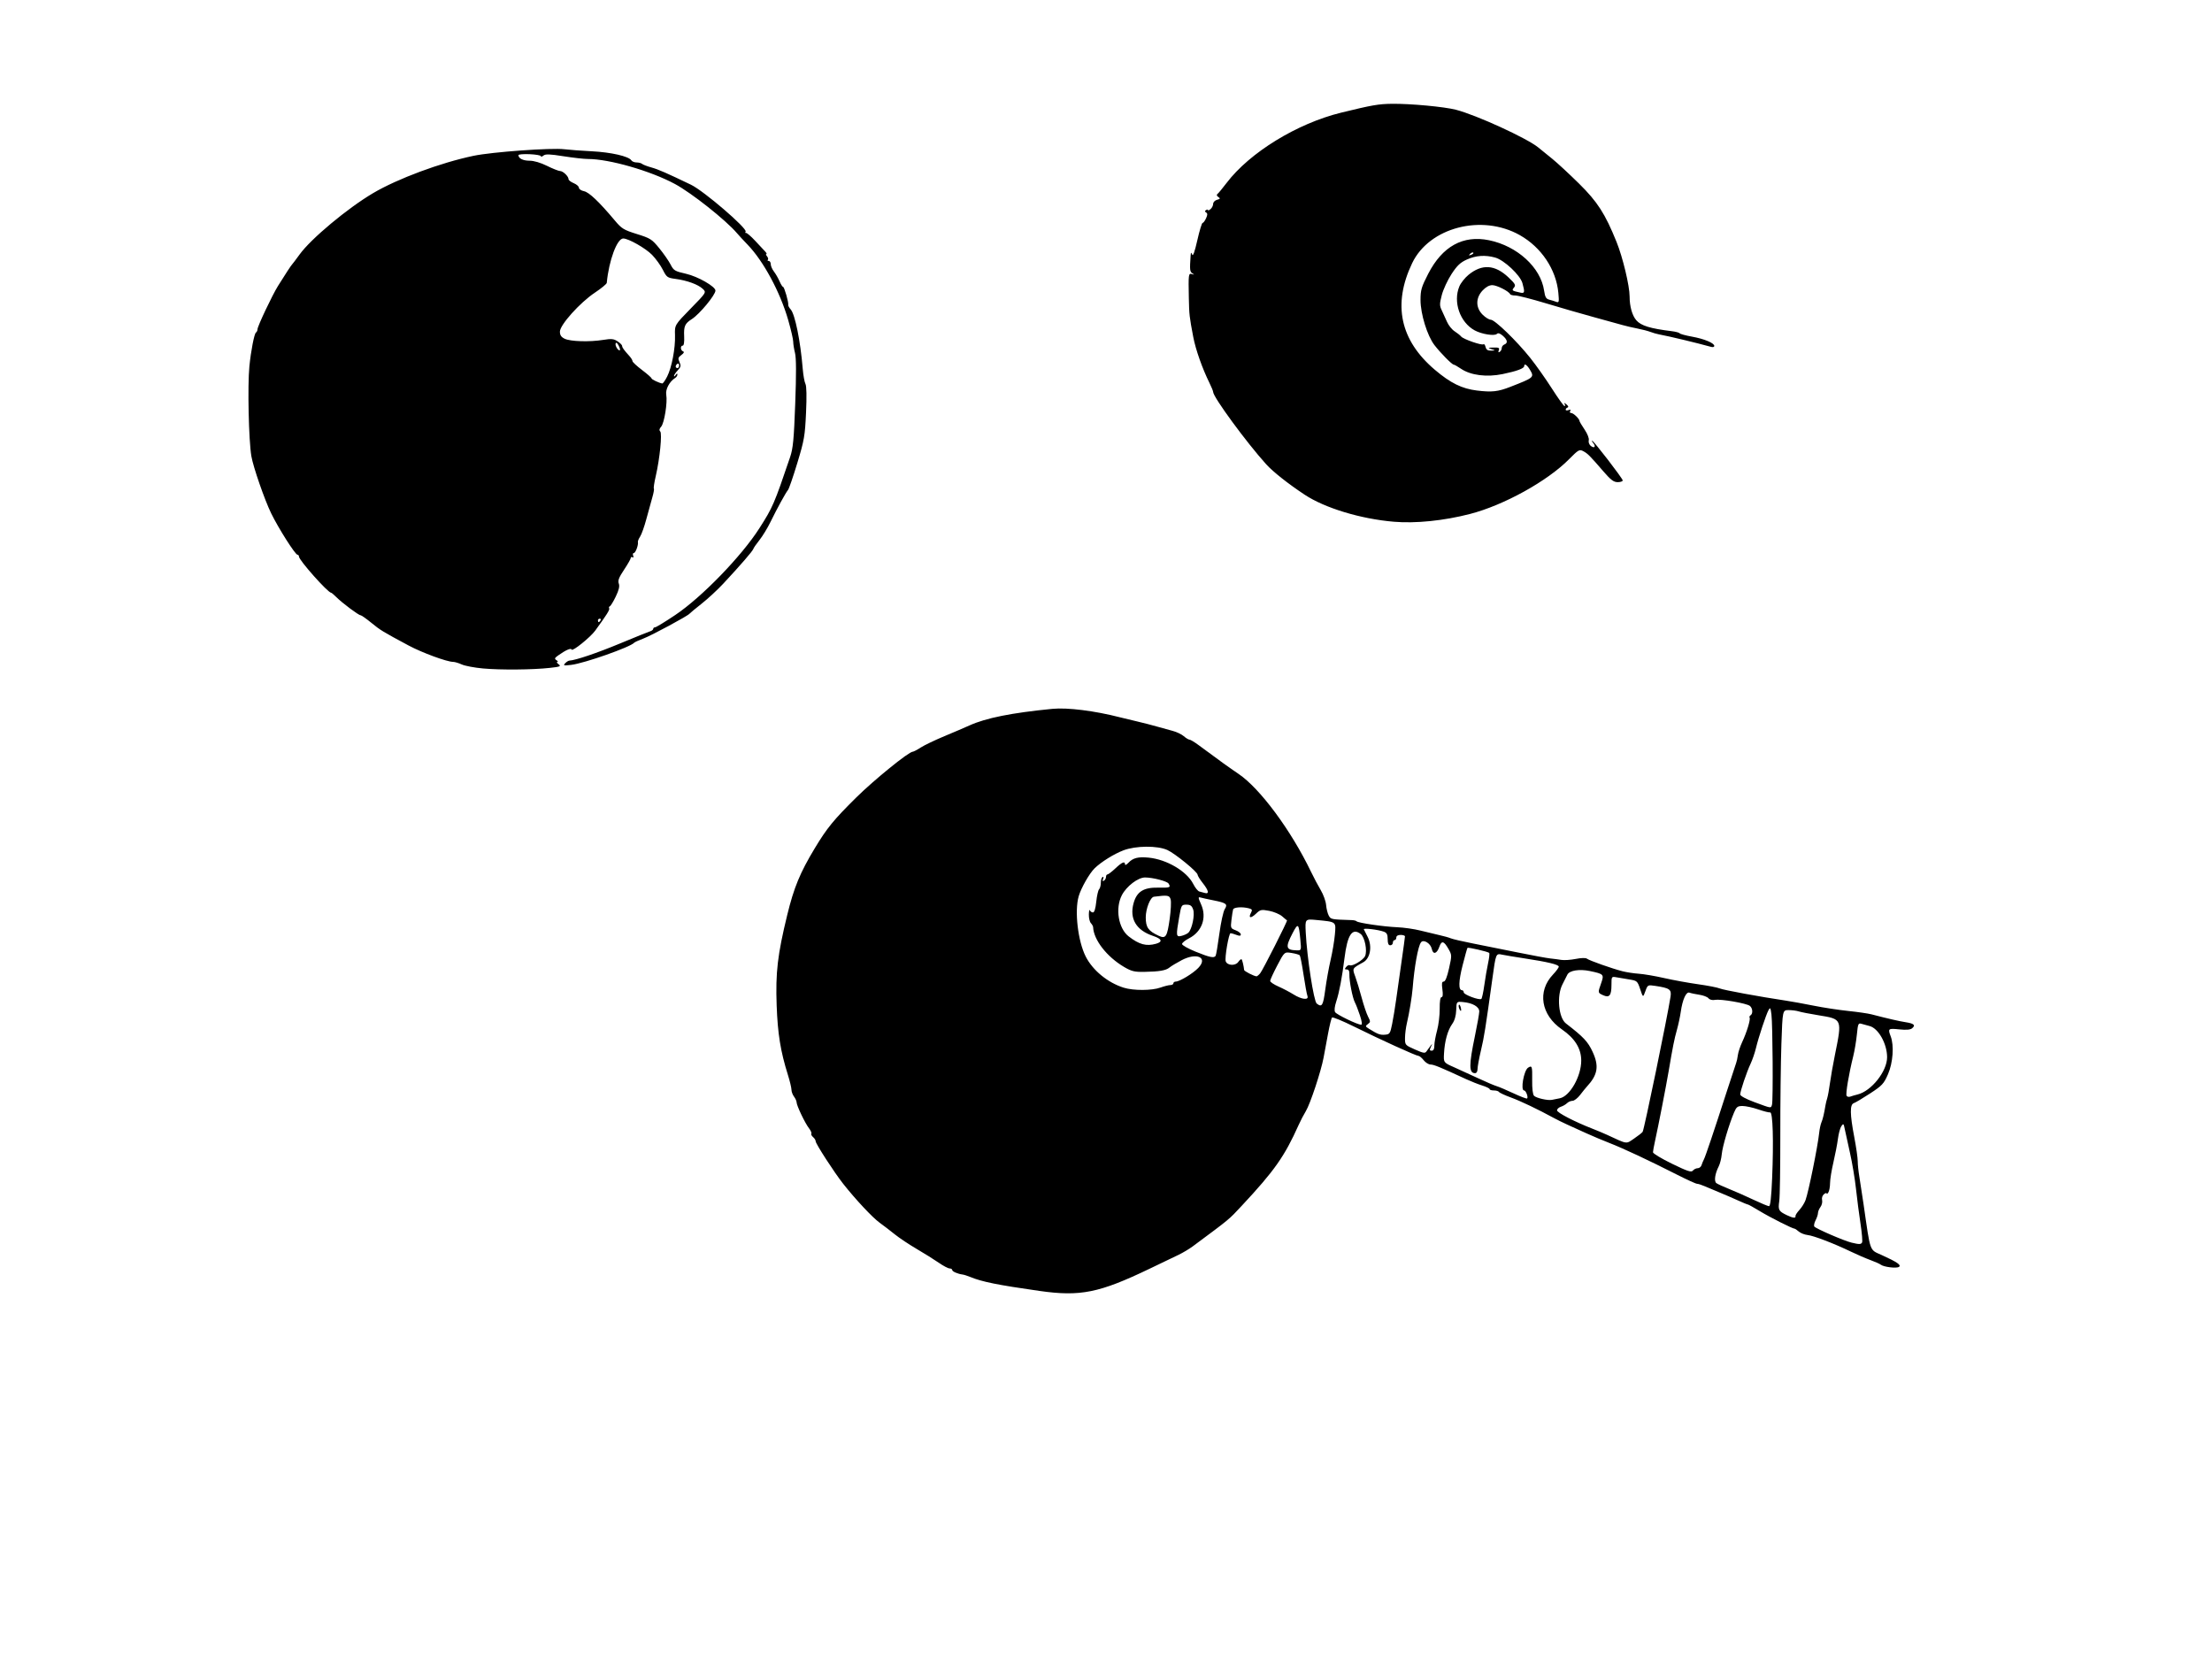 <?xml version="1.0" encoding="UTF-8" standalone="no"?>
<svg
   xmlns:dc="http://purl.org/dc/elements/1.1/"
   xmlns:cc="http://creativecommons.org/ns#"
   xmlns:rdf="http://www.w3.org/1999/02/22-rdf-syntax-ns#"
   xmlns:svg="http://www.w3.org/2000/svg"
   xmlns="http://www.w3.org/2000/svg"
   xmlns:sodipodi="http://sodipodi.sourceforge.net/DTD/sodipodi-0.dtd"
   xmlns:inkscape="http://www.inkscape.org/namespaces/inkscape"
   version="1.1"
   id="svg1007"
   width="640"
   height="480"
   viewBox="0 0 640 480"
   sodipodi:docname="logo_concepts_2020-10-19 by Irina.svg"
   inkscape:version="1.0.1 (3bc2e813f5, 2020-09-07)">
  <defs
     id="defs1011" />
  <sodipodi:namedview
     pagecolor="#ffffff"
     bordercolor="#666666"
     borderopacity="1"
     objecttolerance="10"
     gridtolerance="10"
     guidetolerance="10"
     inkscape:pageopacity="0"
     inkscape:pageshadow="2"
     inkscape:window-width="1868"
     inkscape:window-height="1025"
     id="namedview1009"
     showgrid="false"
     inkscape:zoom="1.8291667"
     inkscape:cx="320"
     inkscape:cy="196.26424"
     inkscape:window-x="0"
     inkscape:window-y="27"
     inkscape:window-maximized="1"
     inkscape:current-layer="g1015" />
  <g
     inkscape:groupmode="layer"
     inkscape:label="Image"
     id="g1015">
    <path
       style="fill:#000000;stroke-width:0.5"
       d="m 300.75,373.505 c -12.077,-1.721 -16.645,-2.641 -20,-4.03 -0.825,-0.342 -1.837,-0.664 -2.25,-0.716 -1.416,-0.18 -3,-0.875 -3,-1.317 0,-0.243 -0.34,-0.442 -0.755,-0.442 -0.415,0 -1.822,-0.741 -3.125,-1.647 -1.303,-0.906 -4.17,-2.698 -6.37,-3.982 -2.2,-1.285 -5.055,-3.188 -6.345,-4.229 -1.29,-1.041 -3.281,-2.568 -4.426,-3.393 -2.033,-1.465 -6.971,-6.742 -10.527,-11.25 C 241.394,339.258 236,330.93 236,330.223 c 0,-0.331 -0.335,-0.879 -0.745,-1.219 -0.409,-0.34 -0.638,-0.791 -0.507,-1.002 0.131,-0.212 -0.178,-0.917 -0.687,-1.568 -1.132,-1.449 -3.556,-6.519 -3.578,-7.482 -0.009,-0.386 -0.346,-1.139 -0.75,-1.672 -0.404,-0.534 -0.737,-1.434 -0.741,-2 -0.004,-0.566 -0.465,-2.492 -1.026,-4.279 -2.135,-6.807 -2.959,-11.892 -3.255,-20.105 -0.344,-9.519 0.257,-14.66 3.055,-26.148 1.938,-7.958 3.704,-12.239 7.966,-19.309 3.539,-5.87 5.482,-8.249 12.027,-14.719 5.12,-5.061 15.175,-13.219 16.294,-13.219 0.257,0 1.305,-0.546 2.331,-1.212 1.025,-0.667 4.114,-2.149 6.864,-3.293 2.75,-1.144 6.013,-2.541 7.25,-3.104 4.733,-2.153 12.191,-3.646 24,-4.803 4.318,-0.423 12.232,0.566 19.5,2.438 0.963,0.248 3.212,0.79 5,1.205 1.788,0.415 4.375,1.082 5.75,1.483 1.375,0.401 3.42,0.965 4.543,1.253 1.124,0.288 2.565,0.976 3.202,1.529 0.637,0.552 1.383,1.004 1.658,1.004 0.275,0 1.422,0.683 2.548,1.517 6.37,4.716 8.858,6.509 11.644,8.39 6.224,4.202 15.22,16.354 20.983,28.343 0.793,1.65 2.06,4.039 2.815,5.308 0.755,1.27 1.448,3.19 1.54,4.267 0.091,1.077 0.433,2.457 0.759,3.067 0.597,1.116 0.678,1.132 6.683,1.323 0.619,0.02 1.238,0.172 1.375,0.338 0.388,0.469 7.855,1.564 11.75,1.723 1.925,0.078 4.963,0.515 6.75,0.97 1.788,0.455 4.263,1.049 5.5,1.32 1.238,0.271 2.7,0.684 3.25,0.917 0.55,0.233 3.362,0.889 6.25,1.456 2.888,0.568 8.738,1.742 13,2.609 4.263,0.867 8.537,1.657 9.5,1.755 0.963,0.098 2.425,0.29 3.25,0.427 0.825,0.137 2.692,0.01 4.15,-0.281 1.61,-0.322 2.885,-0.351 3.25,-0.074 0.723,0.549 7.248,2.857 10.261,3.629 1.189,0.304 3.326,0.631 4.75,0.726 1.424,0.095 4.716,0.656 7.316,1.248 2.6,0.592 7.027,1.398 9.838,1.793 2.812,0.395 5.635,0.944 6.273,1.221 1.055,0.457 11.663,2.41 19.162,3.527 1.65,0.246 5.262,0.902 8.027,1.458 2.765,0.556 7.246,1.241 9.958,1.522 2.712,0.281 5.737,0.721 6.723,0.976 4.833,1.255 7.984,1.979 9.914,2.281 2.428,0.379 2.94,0.862 1.861,1.758 -0.523,0.434 -1.676,0.531 -3.744,0.314 -3.18,-0.332 -3.309,-0.226 -2.449,2.015 1.018,2.653 0.663,7.634 -0.78,10.955 -1.201,2.764 -1.682,3.282 -5.167,5.562 -2.114,1.383 -4.237,2.648 -4.718,2.812 -1.183,0.402 -1.148,3.15 0.125,9.829 0.55,2.886 1,6.022 1,6.969 0,0.947 0.212,2.972 0.471,4.501 0.259,1.529 0.811,5.143 1.227,8.03 2.026,14.075 1.636,12.987 5.245,14.624 4.505,2.043 5.782,2.927 4.962,3.437 -0.755,0.469 -4.378,0.02 -5.23,-0.649 -0.316,-0.248 -1.666,-0.85 -3,-1.338 -1.334,-0.488 -3.888,-1.591 -5.675,-2.452 -4.92,-2.369 -10.745,-4.603 -12.506,-4.795 -0.865,-0.095 -2.008,-0.544 -2.539,-0.999 -0.531,-0.455 -1.075,-0.827 -1.209,-0.827 -0.596,0 -7.118,-3.288 -10.025,-5.054 -1.762,-1.07 -3.334,-1.946 -3.494,-1.946 -0.16,0 -1.458,-0.533 -2.884,-1.184 -1.426,-0.651 -3.83,-1.691 -5.343,-2.31 -1.512,-0.619 -3.459,-1.436 -4.326,-1.816 -0.867,-0.38 -1.844,-0.69 -2.173,-0.69 -0.329,0 -2.995,-1.218 -5.924,-2.706 -7.953,-4.04 -15.397,-7.529 -19.327,-9.058 -1.925,-0.749 -4.963,-2.027 -6.75,-2.84 -1.788,-0.813 -4.263,-1.937 -5.5,-2.497 -1.238,-0.56 -3.038,-1.449 -4,-1.975 -4.518,-2.469 -9.53,-4.859 -12.386,-5.905 -1.725,-0.632 -3.257,-1.344 -3.405,-1.584 C 433.562,315.696 432.892,315.5 432.22,315.5 431.549,315.5 431,315.33 431,315.122 c 0,-0.208 -0.948,-0.674 -2.106,-1.036 -1.158,-0.362 -3.24,-1.181 -4.625,-1.821 C 416.685,308.761 414.837,308 413.912,308 c -0.56,0 -1.461,-0.562 -2.001,-1.25 -0.541,-0.688 -1.215,-1.25 -1.499,-1.25 -0.675,0 -11.068,-4.727 -18.659,-8.487 -3.298,-1.633 -6.157,-2.81 -6.352,-2.614 -0.196,0.196 -0.711,2.267 -1.144,4.603 -0.434,2.336 -1.019,5.485 -1.301,6.998 -0.739,3.971 -3.885,13.456 -5.136,15.487 -0.588,0.955 -1.526,2.755 -2.084,4 -4.078,9.098 -6.97,13.206 -16.486,23.41 -3.793,4.068 -3.275,3.64 -14.161,11.718 -1.012,0.751 -2.852,1.85 -4.089,2.442 -1.238,0.593 -4.994,2.396 -8.347,4.008 -14.602,7.019 -20.079,8.124 -31.903,6.44 z m 238.001,-14.007 c 0.171,-0.276 -0.027,-2.695 -0.439,-5.375 -0.412,-2.68 -1.002,-7.236 -1.313,-10.123 -0.31,-2.888 -1.1,-7.612 -1.755,-10.5 -0.655,-2.888 -1.337,-6 -1.517,-6.917 -0.298,-1.523 -0.381,-1.588 -0.965,-0.75 -0.351,0.504 -0.798,2.154 -0.992,3.667 -0.194,1.512 -0.785,4.581 -1.312,6.818 -0.528,2.238 -0.963,4.938 -0.967,6 -0.005,1.062 -0.226,2.269 -0.492,2.682 -0.267,0.412 -0.488,0.554 -0.492,0.314 -0.005,-0.24 -0.36,-0.144 -0.79,0.213 -0.451,0.374 -0.675,1.089 -0.529,1.686 0.139,0.57 -0.071,1.474 -0.468,2.008 -0.396,0.534 -0.722,1.321 -0.724,1.75 0,0.429 -0.312,1.372 -0.69,2.097 -0.378,0.724 -0.545,1.534 -0.372,1.8 0.382,0.584 8.609,4.145 10.772,4.662 2.237,0.535 2.698,0.53 3.045,-0.03 z m -19.262,-7.682 c -0.048,-0.225 0.462,-1.007 1.133,-1.738 0.67,-0.731 1.467,-2.003 1.77,-2.828 0.868,-2.364 3.543,-15.549 3.956,-19.5 0.115,-1.1 0.405,-2.45 0.643,-3 0.401,-0.923 0.775,-2.498 1.188,-5 0.091,-0.55 0.318,-1.474 0.504,-2.052 0.186,-0.579 0.532,-2.491 0.768,-4.25 0.236,-1.759 0.886,-5.448 1.444,-8.198 2.123,-10.467 2.157,-10.386 -4.729,-11.5 -2.515,-0.407 -5.099,-0.911 -5.744,-1.12 -0.645,-0.209 -1.96,-0.38 -2.922,-0.38 -1.75,0 -1.75,0 -2.088,9.75 -0.186,5.362 -0.327,17.288 -0.314,26.5 0.013,9.213 -0.122,17.762 -0.301,19 -0.374,2.59 -0.182,2.947 2.203,4.092 1.801,0.865 2.64,0.94 2.489,0.224 z M 512.733,340.875 c 0.452,-10.795 0.201,-19.16 -0.569,-19.013 -0.322,0.061 -1.876,-0.332 -3.453,-0.875 C 507.134,320.444 505.094,320 504.178,320 c -1.45,0 -1.768,0.243 -2.459,1.875 -1.484,3.503 -3.363,9.867 -3.561,12.064 -0.109,1.204 -0.499,2.779 -0.868,3.5 -1.104,2.162 -1.412,4.345 -0.687,4.879 0.356,0.263 1.997,1.016 3.647,1.674 1.65,0.658 4.8,2.048 7,3.089 2.2,1.04 4.257,1.898 4.572,1.905 0.393,0.009 0.678,-2.533 0.912,-8.111 z M 491.196,338 c 0.46,0 0.957,-0.394 1.106,-0.875 0.149,-0.481 0.46,-1.235 0.691,-1.675 0.449,-0.854 2.911,-8.168 6.715,-19.95 1.287,-3.987 2.472,-7.588 2.632,-8 0.16,-0.412 0.377,-1.425 0.482,-2.25 0.105,-0.825 0.666,-2.513 1.246,-3.75 1.323,-2.823 2.46,-6.55 2.15,-7.051 -0.129,-0.209 -0.006,-0.521 0.273,-0.694 0.732,-0.453 0.625,-2.036 -0.184,-2.707 -0.916,-0.76 -8.391,-2.057 -10.086,-1.75 -0.806,0.146 -1.558,-0.039 -1.902,-0.469 -0.313,-0.391 -1.506,-0.849 -2.651,-1.019 -1.145,-0.17 -2.427,-0.441 -2.85,-0.603 -0.951,-0.365 -2.02,1.989 -2.52,5.551 -0.193,1.37 -0.695,3.716 -1.116,5.212 -0.759,2.696 -1.175,4.778 -2.403,12.029 -0.729,4.303 -2.998,15.938 -3.901,20 -0.336,1.512 -0.615,3.037 -0.62,3.387 -0.005,0.35 2.467,1.842 5.492,3.314 4.54,2.21 5.597,2.557 6.055,1.988 C 490.11,338.31 490.736,338 491.196,338 Z m -15.927,-10.53 c 0.459,-0.743 7.094,-32.886 8.067,-39.083 0.331,-2.109 -0.231,-2.51 -4.392,-3.134 -2.204,-0.33 -2.218,-0.323 -2.89,1.537 -0.676,1.869 -0.676,1.869 -1.49,-0.577 -0.779,-2.341 -0.91,-2.462 -3.064,-2.811 -1.238,-0.201 -2.925,-0.485 -3.75,-0.631 -1.5,-0.266 -1.5,-0.266 -1.503,2.21 -0.004,3.06 -0.602,3.792 -2.421,2.963 -1.554,-0.708 -1.55,-0.684 -0.567,-3.47 0.898,-2.545 0.775,-2.678 -3.251,-3.52 -3.046,-0.637 -5.934,-0.173 -6.522,1.046 -0.199,0.412 -0.84,1.681 -1.424,2.818 -1.701,3.312 -1.133,9.645 1.015,11.299 5.105,3.932 6.349,5.257 7.723,8.226 1.906,4.119 1.483,6.65 -1.683,10.062 -0.348,0.375 -1.218,1.45 -1.934,2.388 -0.716,0.939 -1.709,1.707 -2.207,1.707 -0.498,0 -1.213,0.308 -1.589,0.684 -0.376,0.376 -1.18,0.841 -1.786,1.034 -0.606,0.192 -1.102,0.66 -1.102,1.039 0,0.665 5.068,3.292 10.25,5.313 1.375,0.536 3.248,1.321 4.162,1.744 6.118,2.828 5.464,2.736 7.881,1.105 1.199,-0.809 2.313,-1.686 2.476,-1.949 z M 512.695,319.625 c 0.345,-1.149 0.206,-23.223 -0.165,-26.125 -0.252,-1.973 -0.355,-2.127 -0.837,-1.25 -0.723,1.317 -2.884,7.843 -3.642,11 -0.33,1.375 -1.025,3.4 -1.544,4.5 -1.143,2.423 -3.008,7.952 -3.008,8.916 0,0.417 1.659,1.31 4.125,2.222 4.999,1.847 4.748,1.811 5.07,0.737 z m -61.387,-1.863 c 2.914,-0.584 6.192,-6.354 6.192,-10.898 0,-3.484 -1.833,-6.439 -5.607,-9.038 -6.053,-4.169 -7.166,-11.019 -2.577,-15.847 0.926,-0.974 1.684,-2.007 1.684,-2.295 0,-0.603 -3.209,-1.375 -10,-2.406 -2.612,-0.397 -5.449,-0.868 -6.303,-1.048 -1.921,-0.404 -1.879,-0.505 -2.925,7.062 -1.987,14.383 -2.354,16.686 -3.286,20.623 -0.542,2.29 -0.986,4.709 -0.986,5.375 0,0.721 -0.292,1.211 -0.72,1.211 -1.795,0 -1.803,-2.292 -0.039,-10.75 0.688,-3.3 1.253,-6.5 1.255,-7.112 0.005,-1.339 -1.917,-2.456 -4.664,-2.71 -1.917,-0.178 -1.917,-0.178 -2.006,2.327 -0.058,1.645 -0.454,3.02 -1.156,4.005 -1.314,1.845 -2.172,4.915 -2.369,8.475 -0.15,2.697 -0.15,2.697 2.899,4.046 1.677,0.742 4.849,2.193 7.049,3.224 2.2,1.031 4.562,2.04 5.25,2.241 0.688,0.201 2.905,1.143 4.927,2.092 2.022,0.949 3.787,1.616 3.921,1.482 0.379,-0.379 -0.358,-2.319 -0.881,-2.319 -1.089,0 -0.075,-5.805 1.15,-6.582 1.151,-0.73 1.244,-0.453 1.189,3.553 -0.034,2.487 0.17,4.197 0.545,4.575 0.657,0.661 3.958,1.416 5.15,1.178 0.412,-0.082 1.451,-0.29 2.308,-0.462 z m -29.136,-26.034 c -0.163,-0.424 -0.184,-0.883 -0.048,-1.02 0.137,-0.137 0.368,0.211 0.515,0.772 0.312,1.191 -0.035,1.375 -0.467,0.248 z m 115.249,24.947 c 4.025,-0.972 8.583,-6.709 8.576,-10.794 -0.007,-3.93 -2.553,-8.42 -5.123,-9.032 -0.618,-0.147 -1.61,-0.419 -2.204,-0.605 -1.015,-0.316 -1.101,-0.129 -1.421,3.085 -0.187,1.882 -0.658,4.695 -1.046,6.25 -1.274,5.105 -2.252,10.937 -1.923,11.468 0.177,0.287 0.658,0.393 1.068,0.235 0.41,-0.157 1.344,-0.431 2.074,-0.607 z M 413.903,302.582 c 0.56,-0.713 0.575,-0.671 0.107,0.293 -0.443,0.915 -0.402,1.125 0.222,1.125 0.517,0 0.768,-0.482 0.768,-1.476 0,-0.812 0.356,-2.78 0.79,-4.375 0.435,-1.595 0.777,-4.418 0.761,-6.274 -0.019,-2.165 0.17,-3.375 0.528,-3.375 0.373,0 0.455,-0.745 0.249,-2.25 -0.237,-1.729 -0.149,-2.25 0.382,-2.25 0.453,0 0.983,-1.318 1.543,-3.831 0.834,-3.747 0.83,-3.87 -0.167,-5.614 -1.328,-2.324 -1.987,-2.485 -2.63,-0.64 -0.724,2.077 -1.809,2.386 -2.196,0.626 -0.356,-1.62 -2.406,-2.857 -3.127,-1.888 -0.849,1.142 -1.914,7.017 -2.415,13.332 -0.189,2.375 -0.995,7.257 -1.655,10.015 -0.296,1.238 -0.544,3.178 -0.55,4.311 -0.012,2.032 0.028,2.079 2.863,3.331 2.495,1.102 2.941,1.17 3.375,0.52 0.275,-0.412 0.794,-1.124 1.153,-1.581 z M 402.791,296.25 c 0.332,-1.65 0.852,-4.8 1.154,-7 0.302,-2.2 1.001,-7.126 1.552,-10.946 0.551,-3.82 1.003,-7.139 1.003,-7.375 0,-0.236 -0.562,-0.429 -1.25,-0.429 -0.778,0 -1.25,0.283 -1.25,0.75 0,0.412 -0.225,0.75 -0.5,0.75 -0.275,0 -0.5,0.338 -0.5,0.75 0,0.412 -0.338,0.75 -0.75,0.75 -0.525,0 -0.75,-0.529 -0.75,-1.762 0,-1.372 -0.249,-1.854 -1.125,-2.177 -1.638,-0.603 -5.986,-1.117 -5.777,-0.682 0.098,0.204 0.596,1.189 1.106,2.189 1.379,2.703 0.768,6.22 -1.278,7.352 -3.249,1.798 -3.199,1.709 -2.304,4.141 0.443,1.204 1.277,3.954 1.854,6.111 0.576,2.157 1.407,4.616 1.845,5.464 0.737,1.426 0.733,1.589 -0.053,2.164 -0.783,0.573 -0.758,0.68 0.316,1.35 2.548,1.589 3.223,1.84 4.635,1.723 1.371,-0.114 1.509,-0.322 2.073,-3.122 z m -9.32,-2.461 c -0.492,-1.491 -1.15,-3.189 -1.463,-3.773 -0.682,-1.275 -1.648,-6.221 -1.59,-8.141 0.028,-0.938 -0.21,-1.375 -0.749,-1.375 -0.644,0 -0.676,-0.139 -0.173,-0.744 0.34,-0.409 0.801,-0.631 1.026,-0.492 0.701,0.433 3.887,-1.458 4.432,-2.631 0.707,-1.522 -0.079,-5.488 -1.269,-6.403 -2.454,-1.887 -3.836,0.183 -4.687,7.021 -0.693,5.565 -1.497,9.809 -2.358,12.443 -0.511,1.562 -0.635,2.701 -0.344,3.158 0.451,0.709 6.442,3.609 7.513,3.636 0.368,0.009 0.253,-0.91 -0.337,-2.697 z M 383.434,286.375 c 0.338,-2.544 1.036,-6.425 1.551,-8.625 0.516,-2.2 1.071,-5.492 1.234,-7.315 0.342,-3.827 0.511,-3.691 -5.298,-4.25 -3.329,-0.32 -3.329,-0.32 -3.128,3.622 0.371,7.261 2.322,19.888 3.174,20.552 1.512,1.177 1.855,0.623 2.466,-3.984 z M 429.463,285 c 0.285,-2.062 0.779,-4.938 1.097,-6.389 0.318,-1.452 0.457,-2.76 0.309,-2.909 -0.356,-0.356 -6.061,-1.677 -6.283,-1.455 -0.095,0.095 -0.73,2.368 -1.411,5.051 -1.18,4.645 -1.238,7.202 -0.166,7.202 0.27,0 0.492,0.281 0.493,0.625 0.003,0.667 4.511,2.341 5.094,1.892 0.191,-0.147 0.581,-1.955 0.866,-4.017 z m -51.186,3.141 c -0.181,-0.473 -0.686,-3.229 -1.122,-6.125 -0.436,-2.896 -0.93,-5.423 -1.099,-5.615 -0.169,-0.192 -1.236,-0.498 -2.373,-0.68 -2.066,-0.33 -2.066,-0.33 -4.125,3.599 -1.132,2.161 -2.059,4.183 -2.059,4.493 0,0.31 1.069,1.034 2.375,1.607 1.306,0.574 3.275,1.607 4.375,2.296 2.403,1.505 4.528,1.729 4.027,0.425 z M 335.75,285.736 c 1.1,-0.396 2.394,-0.724 2.875,-0.728 0.481,-0.004 0.875,-0.233 0.875,-0.508 0,-0.275 0.309,-0.5 0.687,-0.5 1.114,0 4.972,-2.339 6.515,-3.95 2.894,-3.021 -0.411,-4.556 -4.816,-2.237 -1.45,0.764 -3.032,1.717 -3.516,2.119 -1.04,0.864 -2.941,1.19 -7.37,1.263 -2.752,0.045 -3.633,-0.172 -5.75,-1.415 -5.001,-2.937 -8.817,-7.839 -8.978,-11.531 -0.012,-0.275 -0.303,-0.797 -0.647,-1.161 -0.344,-0.363 -0.607,-1.488 -0.586,-2.5 0.022,-1.012 0.153,-1.558 0.292,-1.214 0.139,0.344 0.539,0.625 0.889,0.625 0.413,0 0.751,-1.092 0.961,-3.103 0.178,-1.707 0.548,-3.327 0.821,-3.6 0.273,-0.273 0.497,-1.114 0.497,-1.867 0,-0.754 0.222,-1.508 0.494,-1.676 0.294,-0.181 0.361,0.043 0.165,0.553 -0.223,0.582 -0.141,0.742 0.256,0.496 C 319.737,254.604 320,254.117 320,253.72 320,253.324 320.194,253 320.43,253 c 0.237,0 1.265,-0.787 2.286,-1.75 1.927,-1.817 2.784,-2.173 2.784,-1.156 0,0.327 0.456,0.105 1.014,-0.494 1.284,-1.378 2.822,-1.762 5.842,-1.459 5.254,0.527 11.035,3.947 12.894,7.628 0.55,1.089 1.337,2.064 1.75,2.167 0.412,0.102 1.144,0.297 1.625,0.433 1.306,0.369 1.065,-0.735 -0.625,-2.869 -0.825,-1.042 -1.5,-2.129 -1.5,-2.416 0,-0.813 -6.511,-6.136 -8.746,-7.152 -2.872,-1.305 -9.144,-1.259 -12.7,0.093 -2.744,1.043 -6.461,3.359 -8.35,5.203 -1.502,1.466 -3.902,5.679 -4.603,8.079 -1.247,4.27 -0.236,12.971 2.026,17.442 2.029,4.009 6.383,7.577 11.016,9.025 2.8,0.875 8.124,0.855 10.607,-0.039 z m 28.849,-4.111 c 0.713,-0.828 8.025,-15.261 7.771,-15.339 -0.066,-0.02 -0.695,-0.541 -1.399,-1.159 -0.704,-0.617 -2.391,-1.332 -3.75,-1.589 -2.296,-0.434 -2.568,-0.375 -3.841,0.836 -1.501,1.428 -2.266,1.28 -1.433,-0.276 0.443,-0.827 0.347,-1.036 -0.584,-1.286 -1.904,-0.511 -4.385,-0.341 -4.586,0.313 -0.106,0.344 -0.322,1.714 -0.481,3.045 -0.279,2.333 -0.235,2.44 1.208,2.985 0.823,0.311 1.497,0.848 1.497,1.193 0,0.468 -0.328,0.503 -1.283,0.14 C 357.012,270.219 356.256,270 356.038,270 c -0.517,0 -1.752,7.221 -1.395,8.153 0.473,1.232 2.797,1.352 3.613,0.186 0.396,-0.566 0.833,-0.916 0.971,-0.779 0.219,0.219 0.628,1.937 0.736,3.089 0.033,0.355 2.825,1.781 3.585,1.831 0.164,0.011 0.637,-0.374 1.051,-0.855 z m -12.879,-5.076 c 0.153,-0.248 0.638,-3.117 1.077,-6.375 0.439,-3.258 1.138,-6.458 1.553,-7.112 0.942,-1.481 0.51,-1.815 -3.35,-2.583 -1.512,-0.301 -3.137,-0.658 -3.61,-0.792 -0.781,-0.222 -0.768,-0.036 0.148,2.033 1.682,3.803 0.22,7.862 -3.519,9.77 -1.111,0.567 -2.019,1.307 -2.018,1.645 10e-4,0.338 1.745,1.324 3.875,2.191 4.127,1.68 5.397,1.945 5.843,1.223 z M 376.23,271.875 c -0.456,-4.781 -0.65,-4.942 -2.249,-1.875 -2.135,4.094 -1.953,4.872 1.158,4.961 1.389,0.039 1.389,0.039 1.091,-3.086 z m -41.767,1.186 c 2.029,-0.567 1.715,-1.422 -0.832,-2.268 -4.903,-1.628 -6.904,-4.999 -5.642,-9.506 0.93,-3.323 2.9,-4.556 7.136,-4.468 3.394,0.07 3.69,-0.049 2.965,-1.192 -0.427,-0.673 -4.467,-1.72 -6.75,-1.75 -2.047,-0.027 -5.402,2.522 -6.751,5.128 -1.966,3.798 -1.01,9.604 1.962,11.915 3.042,2.365 5.108,2.924 7.913,2.14 z m 3.975,-7.278 c 0.326,-2.33 0.45,-4.804 0.276,-5.499 -0.317,-1.265 -0.845,-1.355 -4.846,-0.835 -1.046,0.136 -2.364,3.461 -2.366,5.97 -0.002,2.897 0.721,3.925 3.748,5.329 2.047,0.95 2.448,0.324 3.188,-4.965 z m 5.41,4.058 c 1.062,-1.051 1.902,-5.179 1.365,-6.705 -0.382,-1.088 -0.802,-1.387 -1.948,-1.387 -1.416,0 -1.479,0.106 -2.073,3.5 -0.978,5.582 -0.937,5.918 0.683,5.521 0.756,-0.185 1.644,-0.604 1.973,-0.929 z M 139.75,193.408 c -2.475,-0.225 -5.239,-0.747 -6.142,-1.159 -0.903,-0.412 -2.034,-0.75 -2.514,-0.75 -1.771,0 -8.964,-2.644 -12.844,-4.721 -7.532,-4.032 -8.207,-4.443 -10.847,-6.609 C 105.948,178.977 104.551,178 104.299,178 c -0.568,0 -5.302,-3.548 -7,-5.246 C 96.61,172.064 95.938,171.5 95.806,171.5 94.881,171.5 86.5,162.08 86.5,161.041 86.5,160.743 86.304,160.5 86.065,160.5 85.425,160.5 80.594,152.896 78.46,148.529 76.569,144.659 73.266,135.133 72.729,132 71.955,127.477 71.603,111.585 72.154,106 72.594,101.542 73.569,96.516 74.052,96.218 74.298,96.066 74.5,95.64 74.5,95.271 c 0,-0.846 4.264,-9.859 5.923,-12.521 2.147,-3.445 3.814,-5.99 4.092,-6.25 0.147,-0.138 1.13,-1.441 2.185,-2.896 3.295,-4.549 13.854,-13.359 21.238,-17.719 7.079,-4.18 19.535,-8.81 29.062,-10.802 5.369,-1.123 22.56,-2.366 26.292,-1.901 1.352,0.168 4.933,0.433 7.958,0.588 5.556,0.284 10.665,1.451 11.4,2.604 0.22,0.345 0.906,0.627 1.525,0.627 0.619,0 1.339,0.187 1.6,0.416 0.261,0.229 1.488,0.697 2.725,1.041 1.962,0.546 4.425,1.621 11.42,4.989 3.707,1.785 16.378,12.668 15.813,13.582 -0.169,0.273 -0.121,0.437 0.105,0.365 0.227,-0.072 1.425,0.954 2.662,2.28 1.238,1.326 2.547,2.73 2.911,3.119 0.363,0.389 0.505,0.707 0.314,0.707 -0.191,0 -0.096,0.302 0.21,0.671 0.306,0.369 0.409,0.819 0.228,1 C 221.981,75.352 222.096,75.5 222.417,75.5 222.738,75.5 223,75.92 223,76.433 c 0,0.513 0.413,1.469 0.918,2.125 0.505,0.656 1.235,1.924 1.622,2.817 0.387,0.894 0.848,1.625 1.023,1.625 0.356,0 1.656,4.504 1.497,5.188 -0.056,0.241 0.26,0.838 0.703,1.327 1.256,1.388 2.829,9.127 3.491,17.178 0.156,1.893 0.511,3.867 0.789,4.387 0.321,0.599 0.383,3.639 0.169,8.308 -0.308,6.748 -0.519,7.964 -2.52,14.557 -1.201,3.957 -2.407,7.463 -2.681,7.793 -0.68,0.819 -3.154,5.333 -5.077,9.263 -0.875,1.788 -2.313,4.15 -3.195,5.25 -0.883,1.1 -1.691,2.27 -1.797,2.6 -0.203,0.636 -3.722,4.698 -8.692,10.034 -1.65,1.772 -4.463,4.373 -6.25,5.781 -1.788,1.408 -3.362,2.712 -3.5,2.896 -0.477,0.641 -10.958,6.286 -13.347,7.189 -1.321,0.499 -2.515,1.041 -2.653,1.203 -1.061,1.256 -14.439,5.966 -18.22,6.414 -2.177,0.258 -2.387,0.205 -1.772,-0.454 0.384,-0.411 0.933,-0.761 1.22,-0.777 1.842,-0.105 7.928,-2.165 14.678,-4.967 4.314,-1.791 8.238,-3.376 8.719,-3.522 0.481,-0.146 0.875,-0.464 0.875,-0.707 0,-0.243 0.242,-0.442 0.537,-0.442 0.295,0 2.939,-1.613 5.875,-3.585 7.644,-5.134 19.111,-16.96 24.281,-25.043 3.895,-6.089 4.306,-7.039 8.911,-20.622 0.848,-2.5 1.095,-5.082 1.481,-15.5 0.318,-8.562 0.299,-13.16 -0.061,-14.596 -0.289,-1.153 -0.525,-2.643 -0.525,-3.31 0,-0.668 -0.656,-3.494 -1.458,-6.281 -2.32,-8.062 -7.157,-17.037 -11.726,-21.758 C 215.18,69.63 213.788,68.125 213.223,67.46 210.016,63.682 200.1,55.824 195.25,53.217 188.19,49.423 176.271,46 170.115,46 c -1.141,0 -4.341,-0.359 -7.111,-0.798 -3.976,-0.63 -5.191,-0.669 -5.77,-0.189 -0.404,0.335 -0.735,0.413 -0.738,0.173 -0.002,-0.24 -1.465,-0.498 -3.25,-0.574 -1.785,-0.076 -3.246,0.048 -3.246,0.275 0,0.951 1.33,1.613 3.238,1.613 1.255,0 3.185,0.57 5.025,1.484 1.643,0.816 3.346,1.491 3.785,1.5 0.877,0.017 2.453,1.539 2.453,2.369 0,0.289 0.675,0.805 1.5,1.146 0.825,0.342 1.5,0.937 1.5,1.323 0,0.386 0.661,0.834 1.47,0.996 1.46,0.292 4.374,3.065 8.944,8.51 1.959,2.334 2.56,2.701 6.356,3.885 3.91,1.219 4.347,1.497 6.497,4.136 1.268,1.556 2.733,3.67 3.258,4.697 0.88,1.726 1.221,1.929 4.475,2.669 C 201.9,79.989 207,82.904 207,84.073 c 0,1.268 -4.599,6.827 -6.815,8.239 -2.036,1.296 -2.373,2.058 -2.235,5.047 0.075,1.622 -0.085,2.641 -0.414,2.641 -0.747,0 -0.674,1.364 0.089,1.656 0.42,0.161 0.262,0.508 -0.482,1.057 -0.953,0.704 -1.028,0.99 -0.542,2.057 0.478,1.049 0.398,1.416 -0.518,2.391 -0.595,0.634 -1.079,1.363 -1.075,1.62 0.004,0.257 0.226,0.13 0.492,-0.282 0.296,-0.459 0.488,-0.517 0.492,-0.15 0.004,0.33 -0.282,0.78 -0.635,1 -1.642,1.021 -2.87,3.322 -2.591,4.853 0.402,2.206 -0.563,8.244 -1.479,9.256 -0.524,0.578 -0.609,1.019 -0.266,1.362 0.605,0.605 -0.126,7.914 -1.299,12.968 -0.425,1.831 -0.666,3.434 -0.537,3.563 0.129,0.129 -0.073,1.284 -0.449,2.566 -0.376,1.282 -1.151,4.092 -1.722,6.243 -0.571,2.151 -1.38,4.431 -1.796,5.067 -0.416,0.636 -0.712,1.351 -0.656,1.589 0.193,0.826 -0.673,3.183 -1.17,3.183 -0.275,0 -0.365,0.349 -0.202,0.776 0.171,0.445 0.087,0.646 -0.197,0.47 -0.272,-0.168 -0.494,-0.082 -0.494,0.191 0,0.273 -0.872,1.805 -1.938,3.405 -1.505,2.257 -1.846,3.151 -1.527,3.995 0.294,0.776 0.046,1.848 -0.866,3.75 -0.703,1.465 -1.48,2.738 -1.726,2.831 -0.247,0.092 -0.331,0.357 -0.188,0.589 0.233,0.377 -0.692,1.854 -4.042,6.457 -1.409,1.935 -6.602,6.116 -6.813,5.484 -0.18,-0.54 -1.679,0.11 -3.9,1.691 -1.051,0.748 -1.13,0.965 -0.499,1.367 0.412,0.263 0.525,0.489 0.25,0.502 -0.275,0.013 -0.106,0.323 0.376,0.689 0.766,0.582 0.453,0.712 -2.5,1.041 -4.987,0.555 -14.25,0.637 -19.376,0.171 z m 34,-13.908 c 0.17,-0.275 0.071,-0.5 -0.22,-0.5 -0.291,0 -0.53,0.225 -0.53,0.5 0,0.275 0.099,0.5 0.22,0.5 0.121,0 0.36,-0.225 0.53,-0.5 z m 19.274,-70.546 c 1.341,-2.628 2.402,-8.211 2.277,-11.983 -0.098,-2.953 -0.098,-2.953 4.508,-7.665 4.606,-4.712 4.606,-4.712 3.509,-5.742 -1.345,-1.264 -4.532,-2.425 -7.867,-2.868 -2.363,-0.314 -2.569,-0.462 -3.681,-2.656 -0.648,-1.278 -2.048,-3.216 -3.111,-4.307 C 186.788,71.813 181.832,69 180.322,69 c -1.789,0 -4.149,6.357 -4.766,12.837 -0.031,0.323 -1.575,1.596 -3.431,2.831 C 167.803,87.541 162,94.008 162,95.95 c 0,1.02 0.365,1.567 1.375,2.058 1.655,0.805 7.174,0.973 11.118,0.338 2.402,-0.387 3.08,-0.322 4.187,0.404 0.726,0.476 1.32,1.074 1.32,1.329 0,0.467 0.514,1.182 2.125,2.957 0.481,0.53 0.875,1.182 0.875,1.448 0,0.266 1.238,1.418 2.75,2.56 1.512,1.142 2.75,2.231 2.75,2.42 0,0.307 2.185,1.348 3.115,1.483 0.201,0.029 0.835,-0.868 1.409,-1.993 z M 196.5,105.72 c 0,-0.429 -0.225,-0.64 -0.5,-0.47 -0.275,0.17 -0.5,0.521 -0.5,0.78 0,0.259 0.225,0.47 0.5,0.47 0.275,0 0.5,-0.351 0.5,-0.78 z m -17.543,-5.801 c -0.395,-0.738 -0.703,-0.931 -0.838,-0.526 -0.22,0.659 0.85,2.304 1.243,1.912 0.121,-0.121 -0.062,-0.744 -0.405,-1.386 z M 403.25,150.952 c -9.56,-0.814 -19.914,-3.953 -25.75,-7.806 -4.763,-3.145 -9.182,-6.637 -11.142,-8.804 C 360.659,128.041 351,114.873 351,113.405 c 0,-0.249 -0.467,-1.398 -1.039,-2.554 -2.088,-4.225 -4.019,-9.691 -4.715,-13.351 -1.113,-5.85 -1.182,-6.465 -1.279,-11.25 -0.141,-6.947 -0.1,-7.26 0.908,-6.947 0.743,0.231 0.759,0.196 0.104,-0.232 -0.725,-0.474 -0.781,-1.046 -0.497,-5.071 0.073,-1.042 0.148,-1.099 0.445,-0.344 0.24,0.608 0.731,-0.751 1.492,-4.125 0.624,-2.767 1.311,-5.031 1.527,-5.031 0.216,0 0.665,-0.598 0.999,-1.33 0.457,-1.003 0.463,-1.418 0.027,-1.688 -0.418,-0.259 -0.426,-0.453 -0.026,-0.7 0.304,-0.188 0.553,-0.189 0.553,-0.002 0,0.187 0.338,0.061 0.75,-0.282 0.412,-0.342 0.75,-1.019 0.75,-1.503 0,-0.488 0.501,-1.018 1.125,-1.189 0.941,-0.258 1.002,-0.39 0.375,-0.808 -0.472,-0.315 -0.564,-0.639 -0.249,-0.875 0.276,-0.206 1.459,-1.636 2.63,-3.178 6.696,-8.816 20.405,-17.229 33.164,-20.353 8.95,-2.192 10.797,-2.513 14.702,-2.559 5.322,-0.063 15.141,0.85 18.502,1.721 5.954,1.543 20.537,8.222 23.823,10.912 0.728,0.595 2.528,2.056 4,3.245 1.472,1.189 4.982,4.437 7.799,7.217 5.339,5.269 7.538,8.688 10.844,16.865 1.805,4.465 3.784,12.729 3.784,15.806 5e-4,2.853 0.744,5.49 1.936,6.866 1.365,1.575 4.023,2.391 10.307,3.162 1.096,0.135 2.109,0.41 2.25,0.613 0.141,0.202 1.739,0.635 3.55,0.961 C 493.089,98.04 496,99.254 496,100.095 c 0,0.287 -0.394,0.413 -0.875,0.279 -4.351,-1.206 -12.032,-3.048 -15.125,-3.627 -0.688,-0.129 -1.812,-0.453 -2.5,-0.721 -0.688,-0.268 -2.375,-0.705 -3.75,-0.973 -1.375,-0.267 -3.288,-0.712 -4.25,-0.989 -0.963,-0.277 -4.675,-1.301 -8.25,-2.276 -3.575,-0.975 -9.86,-2.789 -13.968,-4.031 C 443.175,86.516 439.2,85.5 438.449,85.5 c -0.751,0 -1.441,-0.178 -1.532,-0.396 C 436.565,84.268 433.069,82.5 431.767,82.5 c -0.883,0 -1.878,0.549 -2.816,1.553 -2.026,2.169 -2.022,4.953 0.011,6.986 0.804,0.804 1.873,1.464 2.375,1.468 1.16,0.008 7.454,6.097 11.392,11.022 1.662,2.078 4.484,6.068 6.271,8.867 1.788,2.799 3.432,5.093 3.655,5.097 0.222,0.004 0.236,-0.274 0.029,-0.617 -0.226,-0.377 -0.017,-0.334 0.525,0.107 0.539,0.438 0.678,0.806 0.346,0.917 -0.305,0.102 -0.555,0.384 -0.555,0.628 0,0.243 0.374,0.299 0.832,0.123 0.559,-0.215 0.714,-0.128 0.47,0.266 -0.207,0.335 -0.076,0.585 0.307,0.585 0.64,0 2.391,1.69 2.391,2.308 0,0.163 0.658,1.271 1.462,2.462 0.846,1.254 1.358,2.562 1.215,3.107 -0.135,0.518 0.112,1.239 0.551,1.603 1.016,0.843 1.619,0.289 0.783,-0.719 -0.348,-0.419 -0.512,-0.762 -0.364,-0.762 0.426,0 8.854,10.949 8.854,11.502 0,0.274 -0.653,0.498 -1.451,0.498 -1.157,0 -1.992,-0.627 -4.125,-3.099 -3.955,-4.582 -4.56,-5.189 -5.852,-5.871 -1.093,-0.577 -1.385,-0.412 -4.071,2.308 -6.294,6.372 -18.893,13.341 -28.689,15.868 -7.594,1.959 -15.72,2.786 -22.062,2.246 z m 33.69,-39.006 c 6.937,-2.704 7.015,-2.772 5.731,-4.945 -0.849,-1.437 -1.671,-1.969 -1.671,-1.081 0,0.672 -2.14,1.466 -6.239,2.312 -4.609,0.952 -9.248,0.361 -12.041,-1.535 -0.97,-0.659 -1.923,-1.199 -2.117,-1.201 -0.5,-0.005 -3.84,-3.391 -5.582,-5.658 C 412.951,97.146 411,90.815 411,86.793 c 0,-2.869 0.263,-3.763 2.227,-7.58 4.088,-7.944 10.073,-11.248 17.588,-9.707 8.183,1.677 14.954,7.869 15.942,14.578 0.276,1.875 0.57,2.39 1.497,2.623 0.634,0.159 1.546,0.44 2.026,0.625 0.788,0.302 0.846,0.047 0.596,-2.623 -0.632,-6.75 -4.915,-13.159 -11.141,-16.673 -10.995,-6.205 -26.204,-2.248 -31.155,8.105 -5.709,11.94 -3.497,22.311 6.585,30.865 4.51,3.827 7.818,5.455 12.165,5.987 4.289,0.525 6.077,0.331 9.609,-1.047 z M 434.5,100.705 c 0,-0.405 0.338,-0.866 0.75,-1.024 1.087,-0.417 0.922,-1.351 -0.448,-2.542 -0.821,-0.714 -1.36,-0.88 -1.712,-0.528 -0.672,0.672 -4.373,0.086 -6.404,-1.013 -4.266,-2.31 -6.333,-8.228 -4.448,-12.739 0.405,-0.97 1.587,-2.465 2.625,-3.321 3.901,-3.218 7.657,-2.991 11.562,0.699 1.973,1.864 2.195,2.268 1.624,2.956 -0.713,0.859 -0.63,0.927 1.826,1.467 1.27,0.28 1.35,-0.079 0.609,-2.745 -0.643,-2.316 -5.287,-6.673 -7.88,-7.393 -2.891,-0.803 -5.57,-0.617 -8.193,0.568 -1.904,0.861 -2.837,1.745 -4.45,4.221 -1.122,1.723 -2.382,4.438 -2.799,6.034 -0.665,2.545 -0.669,3.086 -0.033,4.404 0.399,0.826 1.086,2.335 1.528,3.353 0.441,1.018 1.43,2.252 2.197,2.743 0.767,0.491 1.62,1.173 1.895,1.515 0.629,0.784 6.058,2.666 6.478,2.246 0.171,-0.171 0.442,0.185 0.6,0.791 0.21,0.804 0.645,1.09 1.605,1.053 1.317,-0.05 1.317,-0.05 0.067,-0.45 -1.119,-0.358 -1.056,-0.406 0.609,-0.45 1.539,-0.041 1.804,0.093 1.54,0.782 -0.215,0.559 -0.128,0.714 0.266,0.47 0.322,-0.199 0.585,-0.693 0.585,-1.098 z m -8.237,-27.608 c -0.154,-0.154 -0.557,-3.2e-4 -0.897,0.341 -0.49,0.494 -0.433,0.551 0.28,0.28 0.493,-0.188 0.771,-0.467 0.617,-0.621 z"
       id="path1614" />
  </g>
</svg>
